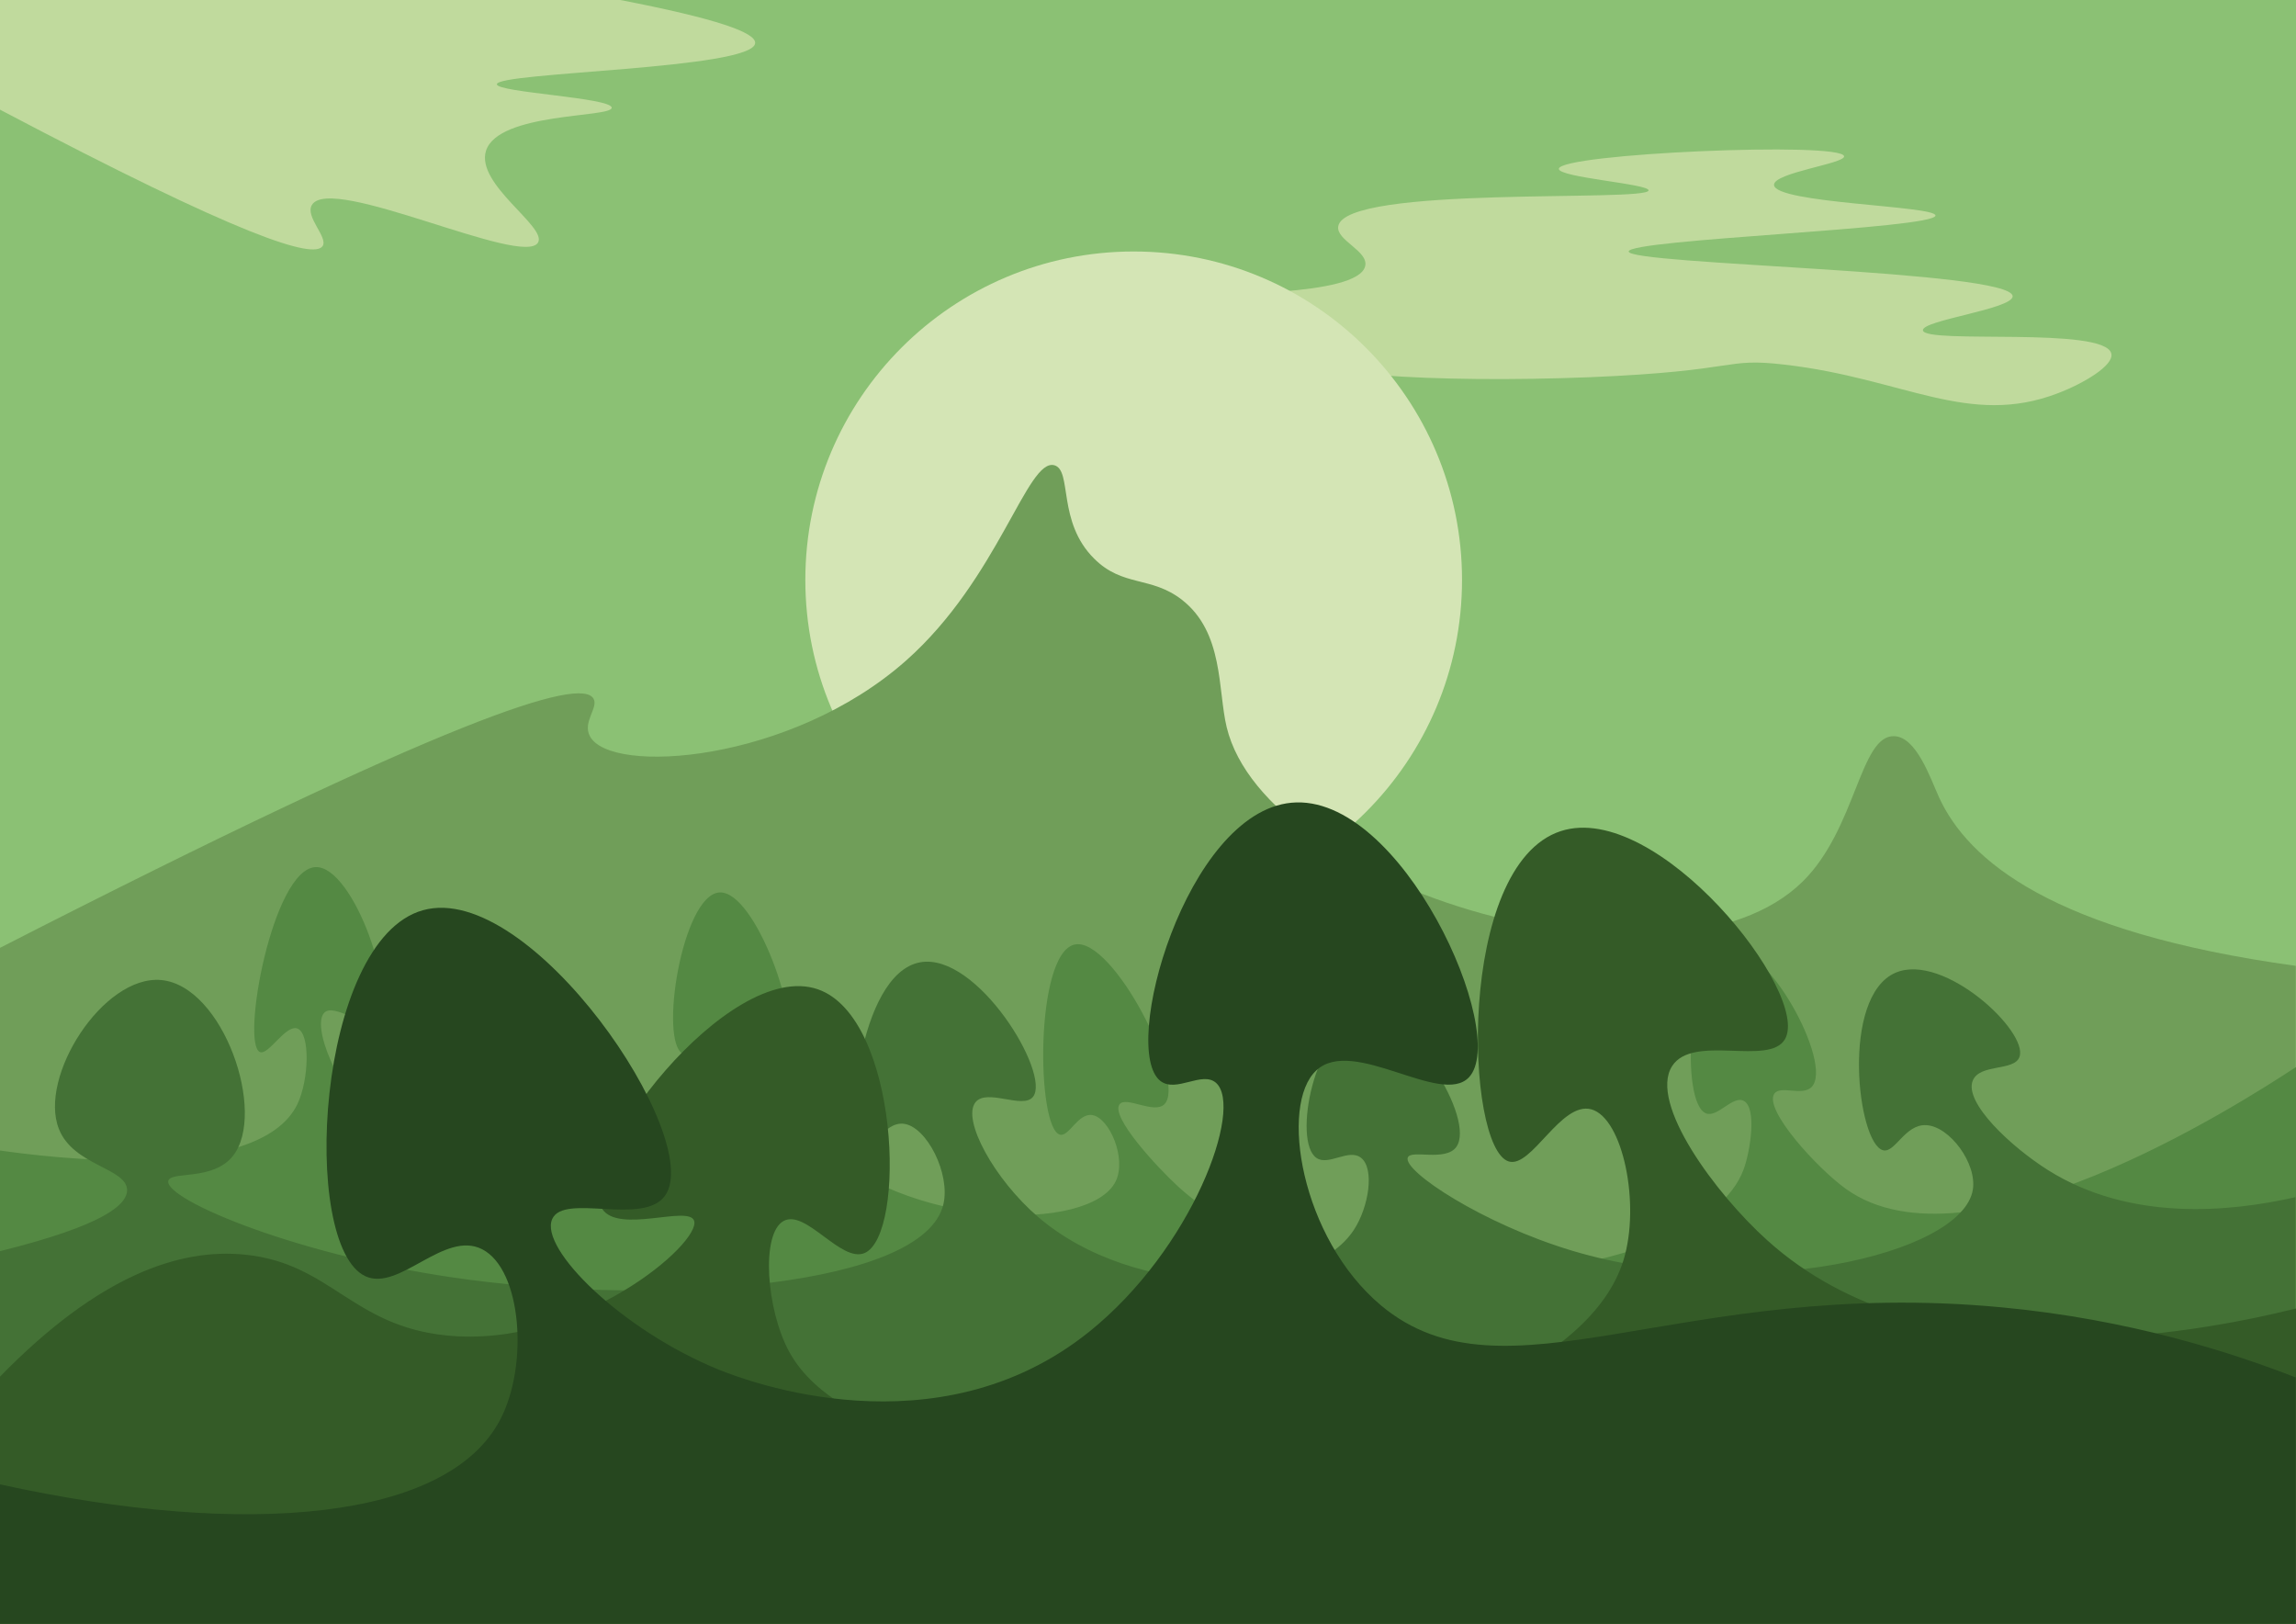 <?xml version="1.0" encoding="utf-8"?>
<!-- Generator: Adobe Illustrator 25.4.1, SVG Export Plug-In . SVG Version: 6.00 Build 0)  -->
<svg version="1.1" xmlns="http://www.w3.org/2000/svg" xmlns:xlink="http://www.w3.org/1999/xlink" x="0px" y="0px"
	 viewBox="0 0 841.9 595.3" style="enable-background:new 0 0 841.9 595.3;" xml:space="preserve">
<style type="text/css">
	.st0{fill:#8BC174;}
	.st1{fill:#C0DA9D;}
	.st2{fill:#D4E5B5;}
	.st3{fill:#709E59;}
	.st4{fill:#548943;}
	.st5{fill:#447236;}
	.st6{fill:#345B27;}
	.st7{fill:#26471F;}
</style>
<g id="Layer_5">
	<rect class="st0" width="841.9" height="595.5"/>
	<path class="st0" d="M297.9,231"/>
</g>
<g id="Layer_8">
	<path class="st1" d="M0,40.2c88.8,46.8,115.1,54.9,118.3,50c2.1-3.2-6.6-10.8-3.9-15.1c7-11.4,77.6,23.1,82.9,13.8
		c3.3-5.8-22.9-21.3-19.1-33.6c4.5-14.2,46.1-12.1,46.1-15.8c0-3.7-42.1-5.6-42.1-8.6c-0.1-4.5,94.1-5.5,94.7-15.1
		c0.3-3.8-13.7-8.9-50-15.9H0V40.2z"/>
	<path class="st1" d="M582.8,138.3c-56.2,2.2-110.9-0.9-111.8-9.9c-0.5-4.3,11.4-7.4,10.5-11.8c-1.5-7.7-39.5-6.6-39.5-7.9
		c0-1.6,56.1,0.4,58.6-11.2c1.2-5.5-10.7-9.4-9.9-14.5c2.4-15.2,113.5-8.8,113.8-13.2c0.2-2.4-32.9-4.7-32.9-7.9
		c0.1-5.6,104-10.1,104.6-4.6c0.3,2.7-25.9,6-25.7,10.5c0.3,6.8,59.2,7.6,59.2,11.2c0.1,4.9-112.5,8.7-112.5,13.2
		c0,4.9,140.5,6.9,140.8,16.4c0.1,4.7-33.3,8.8-32.9,12.5c0.6,5.2,67-1.6,69.1,8.6c0.9,4.3-10.2,10.9-19.7,14.5
		c-32.7,12.5-56.5-5.5-100-10.5C631.7,131,638.8,136,582.8,138.3z"/>
</g>
<g id="Layer_7">
	<circle class="st2" cx="415.7" cy="212.6" r="120.4"/>
</g>
<g id="Layer_6">
	<path class="st3" d="M0,347.5c165.6-84.7,212.8-99.4,217.6-91.4c2,3.2-4.1,8.6-1.3,13.8c7.6,14.4,73.7,9.6,115.8-27.6
		c34.2-30.2,44.6-74.7,54.6-71.7c6.5,2,0.9,20.7,14.5,34.2c10.5,10.5,20.9,6.3,32.2,15.1c15.4,12,13.1,33,16.4,46.7
		c14.4,59.7,163.8,103.3,211.2,56.6c19.7-19.4,21-53.8,33.6-53.3c8.1,0.3,13.1,15.1,16.4,22.4c10.6,23.1,41.4,49.5,130.8,61.8v241.2
		H0V347.5z"/>
</g>
<g id="Layer_4">
	<path class="st4" d="M0,421.8c15.5,2.2,94.9,12.8,109.1-17.1c4.2-8.9,4.7-25.7,0-27.6c-4.3-1.7-10.6,9.9-13.8,8.6
		c-7-3,4.6-67.1,20.4-67.8c14-0.6,30.9,48.3,21.7,55.3c-4.8,3.6-14.7-5.4-18.4-2c-4.9,4.6,4.4,28.2,19.7,42.8
		c36.5,34.5,115.4,24.9,128.9-4.6c4.4-9.6,3.6-25-2-27.6c-5-2.3-11.1,6.5-15.1,4.6c-9-4.2-0.4-58.1,13.2-59.2
		c13.4-1.1,30.7,49.2,23.7,53.9c-2.9,2-9.2-4.4-11.2-2.6c-3.3,2.9,7.3,24.6,21.7,38.8c34.7,34.2,102.1,34.5,111.2,15.8
		c4.1-8.4-2.3-23.3-8.6-24.3c-5.2-0.8-8.5,8-11.8,7.2c-8.7-2.1-9.3-66.4,5.3-69.7c14-3.2,41.4,50.6,32.9,58.6
		c-3.9,3.6-14.1-3.2-16.4,0c-3.3,4.5,13.6,22.9,21.7,30.3c55.1,50.3,191.8,36.2,207.2-6.6c2.4-6.6,4.9-22.4,0-25
		c-4-2.1-9.6,6.2-13.8,4.6c-9.7-3.7-6.7-57.4,7.9-60.5c14.2-3,38.7,42.1,30.9,50.7c-3.4,3.7-11.6-0.7-13.8,2.6
		c-3.9,5.8,15.7,27.3,26.3,34.9c45,32.2,143.4-30.5,165-44.7v204.4H0V421.8z"/>
</g>
<g id="Layer_3">
	<path class="st5" d="M0,458.7c38.3-9.5,46.6-17.1,46.6-22.4c-0.1-8.1-19.7-8.9-25-22.4c-7.6-19.1,16.2-56.5,37.5-54.6
		c22.8,2.1,38.8,48.8,26.3,64.5c-7.4,9.3-23,5.4-23.7,9.2c-1.3,6.8,48.6,28.1,110.5,36.2c70.9,9.3,166.4,2.6,173.7-27.6
		c2.7-11.2-6.1-28.6-14.5-29.6c-7.2-0.9-12,10.5-15.1,9.2c-6.9-2.8-2-64.2,21.1-68.4c20.9-3.8,48,40.9,41.4,49.3
		c-3.7,4.7-16.9-3.2-21.1,2c-5.1,6.4,6.9,28.3,23,42.1c35.2,30.2,99.4,29.9,115.8,4.6c5.4-8.3,7.6-22.3,2.6-26.3
		c-4.5-3.6-12,3.1-16.4,0c-8.8-6.1-0.7-47.4,16.4-50.7c18.1-3.4,42.1,36.7,34.9,46.7c-4,5.5-16.7,0.8-17.8,3.9
		c-1.8,4.9,27.4,24.3,60.5,34.2c64.8,19.3,142.8,1.4,146.7-22.4c1.6-9.6-8.5-23.3-17.1-23.7c-7.8-0.4-11.4,10.3-15.8,9.2
		c-9.4-2.3-15.7-56.4,4.6-65.1c17.6-7.5,48.8,21.6,45.4,30.9c-1.9,5.3-14.5,2.4-17.1,8.6c-3.4,8.1,14.1,24.4,27.6,32.9
		c30.1,18.9,66.5,15.4,90.7,9.9v156.4H0V458.7z"/>
</g>
<g id="Layer_2">
	<path class="st6" d="M0,504.7c36.4-37.3,66.1-47.2,90-44.7c31.2,3.2,39.1,26.1,73.7,29.6c48.5,4.9,93.7-34,90.8-42.1
		c-2.1-5.7-27.7,4.9-33.7-4.3c-10.7-16.6,46.2-91.9,79.1-80.5c29.9,10.4,32.5,90.2,17.1,96.7c-8.6,3.6-21.5-16.1-29.6-11.8
		c-8.5,4.5-6.4,32.7,2,48c36.9,67.8,281.9,44.2,305.9-33.6c6.3-20.4-0.2-52.1-11.8-55.3c-11.2-3-21.9,21.7-30.3,19.1
		c-16-5-19.3-108.6,19.1-121.1c35.4-11.5,91.9,59.6,82.2,76.3c-5.8,10-33.8-2.1-41.4,9.9c-8.6,13.6,16.1,46.9,34.9,63.8
		c58.9,53.2,157.1,34.1,194,25v115.6H0V504.7z"/>
</g>
<g id="Layer_1">
	<path class="st7" d="M0,544.2c91,20,164.3,12.9,183.4-23.7c10.5-20,7.9-55.1-6.6-62.5c-13.9-7.1-30.4,15.6-42.8,9.9
		c-24.1-11.2-18.1-123.3,21.1-134.2c39.5-11,103.5,83.6,88.8,104.6c-7.9,11.3-37.1-1-41.4,8.6c-4.9,10.8,25.5,40.8,61.2,55.3
		c9.7,3.9,79.7,30.8,135.5-13.8c38.1-30.5,56.9-82.3,46.7-91.4c-5.1-4.5-14.6,3.8-20.4-0.7c-14.9-11.6,9.4-98.3,48-102
		c40.4-3.9,80.2,84.9,65.1,100.7c-10.2,10.7-42.4-15.1-55.9-2.6c-13.7,12.6-5.7,61.6,23.7,86.2c45.5,38,109.4-10.5,227.6,0.7
		c47,4.4,84.4,16.6,107.8,25.7v126.7H0V544.2z"/>
</g>
</svg>
